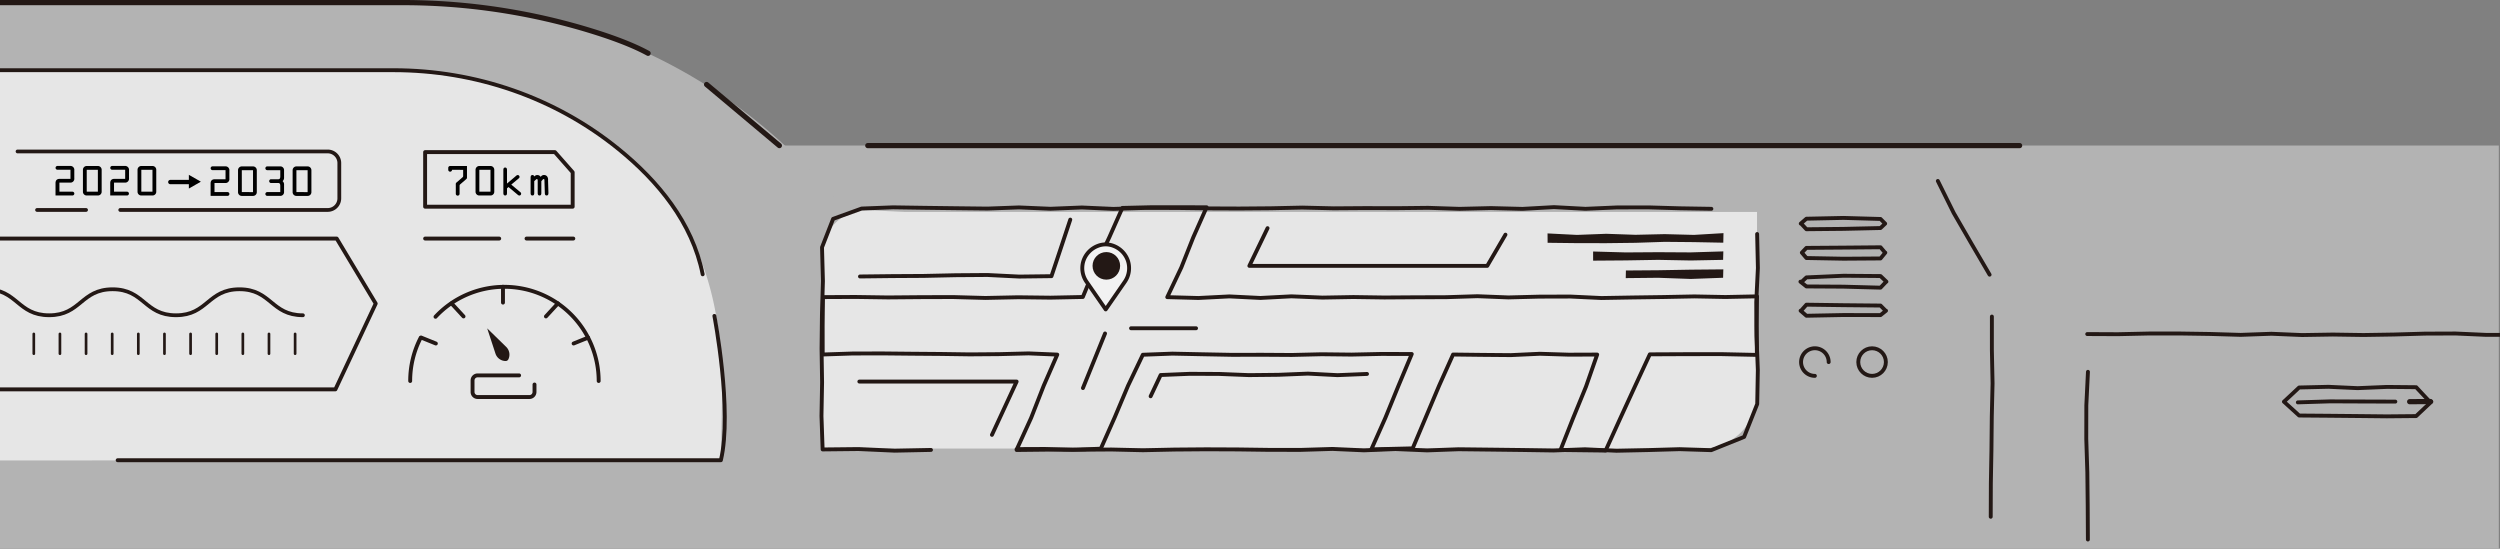 <svg xmlns="http://www.w3.org/2000/svg" viewBox="0 0 1923 422.09">
  <rect x="0" y="0" width="1923" height="422.09" fill="#808080" stroke="none"/>
  <g>
    <g>
      <rect x="-0.5" y="111.92" width="1922.57" height="310.17" fill="#b3b3b3"/>
      <path d="M668,187.79H-.5V2.11H323.36A412.6,412.6,0,0,1,668,187.79Z" fill="#b3b3b3"/>
      <path d="M695.49,163l-27.38-1.3a34,34,0,0,0-35.61,34V345h676.75a42.26,42.26,0,0,0,42.25-42.25V163Z" fill="#e6e6e6"/>
      <path d="M-.5,53.64H307.61A254,254,0,0,1,418,78.86h0C519.5,126,555.5,201.46,555.5,299l-1,55-555,.19Z" fill="#e6e6e6"/>
    </g>
    <polyline points="716.1 346.09 688.24 346.67 660.37 345.41 632.77 345.71 631.88 320.04 632.35 294.08 631.94 268.12 632.23 242.16 633 216.19 632.3 190.23 640.84 168.34 662.73 160.42 686.93 159.48 711.14 159.85 735.35 160.16 759.55 160.44 783.76 159.55 807.97 160.58 832.18 159.6 856.38 160.68 880.59 159.94 904.8 159.96 929.01 160.3 953.22 160.4 977.43 160.2 1001.64 159.67 1025.85 160.24 1050.05 160.07 1074.27 160.13 1098.47 159.86 1122.68 160.64 1146.89 160.05 1171.1 160.67 1195.31 159.32 1219.53 160.62 1243.74 159.56 1267.95 159.52 1292.17 160.22 1316.39 160.62" fill="none" stroke="#231815" stroke-linecap="round" stroke-linejoin="round" stroke-width="3"/>
    <polyline points="1351.59 180 1352.17 206.15 1350.91 232.3 1351.11 258.45 1352.12 284.61 1351.65 310.77 1341.58 336.07 1316.27 346.27 1291.98 345.5 1267.7 346.2 1243.42 346.73 1219.14 345.58 1194.86 346.52 1170.57 346.14 1146.29 345.84 1122 345.56 1097.72 346.45 1073.43 345.42 1049.15 346.4 1024.87 345.32 1000.58 346.06 976.3 346.04 952.02 345.7 927.73 345.6 903.45 345.8 879.16 346.33 854.87 345.76 830.58 345.93 806.29 345.87 782 346.14" fill="none" stroke="#231815" stroke-linecap="round" stroke-linejoin="round" stroke-width="3"/>
    <polyline points="782 345.43 803.66 345.34 825.33 345.94 846.73 345.14 857.41 321.09 867.72 296.63 879.06 272.87 901.76 272.01 924.73 272.5 947.7 272.94 970.68 272.89 993.65 273.04 1016.63 272.49 1039.6 272.75 1062.58 272.25 1085.93 272.31 1075.61 296.93 1065.64 321.36 1054.83 345.65 1086.64 344.87 1096.71 320.97 1106.96 296.66 1117.7 272.7 1139.85 272.97 1162.13 273.16 1184.42 272.12 1206.71 272.81 1228.55 272.73 1219.94 297.4 1209.9 321.93 1200.34 346.15 1235.04 346.58 1246.29 321.82 1257.63 297.15 1269.04 272.56 1296.33 272.43 1323.66 272.39 1351.39 272.99 1351.21 250.5 1351.5 227.96 1327.16 228.46 1303.32 228 1279.47 228.48 1255.63 228.82 1231.79 229.24 1207.94 228.1 1184.1 228.17 1160.26 228.78 1136.41 227.84 1112.57 228.59 1088.73 228.67 1064.88 228.83 1041.04 228.48 1017.19 228.91 993.35 227.94 969.5 229.19 945.65 228 921.8 229.22 897.85 228.56 908.65 205.8 917.9 182.47 928.12 159.44 906.34 159.38 884.67 159.41 863.31 159.93 853.24 182.61 842.53 205.31 832.91 228.44 807.96 228.96 782.97 228.65 757.98 229.19 732.98 228.49 707.99 228.57 683 228.79 658 228.42 633.02 228.53 632.79 250.5 632.82 272.68 655.6 271.92 678.19 271.85 700.79 272.08 723.39 272.26 745.99 272.59 768.59 272.41 791.19 271.83 813.26 272.76 802.83 296.67 793.16 321.41 782.14 345.56" fill="none" stroke="#231815" stroke-linecap="round" stroke-linejoin="round" stroke-width="3"/>
    <polygon points="1325.56 186.68 1303 186.24 1280.5 186.03 1258.01 186.77 1235.51 187.05 1213 187.02 1190.42 186.75 1190.37 179.54 1213 180.69 1235.5 179.83 1257.99 180.61 1280.49 180.09 1303 180.68 1325.7 179.33 1325.56 186.68" fill="#231815"/>
    <polygon points="1325.41 199.88 1300.5 200.37 1275.5 199.88 1250.5 200.31 1225.43 200.5 1225.42 193.46 1250.5 194.16 1275.5 193.99 1300.5 194.14 1325.6 193.37 1325.41 199.88" fill="#231815"/>
    <polygon points="1325.41 213.65 1300.5 214.57 1275.5 213.67 1250.52 213.93 1250.64 208.06 1275.5 207.87 1300.5 207.43 1325.58 207.19 1325.41 213.65" fill="#231815"/>
    <path d="M856.73,189.21h0a16.49,16.49,0,0,0-12.46,0h0A18.72,18.72,0,0,0,833.4,200.6a18.32,18.32,0,0,0,2.35,16.09L850.5,238l14.75-21.31a18.32,18.32,0,0,0,2.35-16.09A18.7,18.7,0,0,0,856.73,189.21Z" fill="#f2f2f2" stroke="#231815" stroke-linecap="round" stroke-linejoin="round" stroke-width="3"/>
    <polyline points="1051.5 287.64 1028.79 288.57 1006.08 287.38 983.36 288.3 960.65 288.54 937.93 287.64 915.22 287.54 892.77 288.47 885.06 304.82" fill="none" stroke="#231815" stroke-linecap="round" stroke-linejoin="round" stroke-width="3"/>
    <polyline points="823.26 168.92 816.1 190.53 808.79 212.43 784 212.74 759.5 211.52 735 211.7 710.51 212.24 686 212.38 661.5 212.67" fill="none" stroke="#231815" stroke-linecap="round" stroke-linejoin="round" stroke-width="3"/>
    <path d="M1396,289.11a10.61,10.61,0,1,1,10.61-10.61" fill="none" stroke="#231815" stroke-linecap="round" stroke-linejoin="round" stroke-width="3"/>
    <circle cx="1440" cy="278.5" r="10.61" fill="none" stroke="#231815" stroke-linecap="round" stroke-linejoin="round" stroke-width="3"/>
    <polygon points="1446.5 175.4 1418 176.05 1389.5 176.33 1385.46 172 1385.13 172 1389.5 168.23 1418 167.62 1446.5 168.43 1450.05 172 1450.07 172 1446.5 175.4" fill="none" stroke="#231815" stroke-linecap="round" stroke-linejoin="round" stroke-width="3"/>
    <polygon points="1446.5 198.8 1418 199 1389.5 198.47 1385.99 194.33 1385.98 194.33 1389.5 190.67 1418 190.46 1446.5 190.2 1450.01 194.33 1450.18 194.33 1446.5 198.8" fill="none" stroke="#231815" stroke-linecap="round" stroke-linejoin="round" stroke-width="3"/>
    <polygon points="1446.5 221.27 1418 220.5 1389.5 220.33 1384.89 216.67 1385.95 216.67 1389.5 213.37 1418 212.11 1446.5 212.34 1451.04 216.67 1450.86 216.67 1446.5 221.27" fill="none" stroke="#231815" stroke-linecap="round" stroke-linejoin="round" stroke-width="3"/>
    <polygon points="1446.5 242.38 1418 242.32 1389.5 242.88 1385.02 239 1385.36 239 1389.5 234.36 1418 234.75 1446.5 235.03 1450.43 239 1450.73 239 1446.5 242.38" fill="none" stroke="#231815" stroke-linecap="round" stroke-linejoin="round" stroke-width="3"/>
    <circle cx="851" cy="204.5" r="10.61" fill="#231815"/>
    <polyline points="1490.58 139.18 1502.78 163.8 1516.53 187.57 1530.4 211.28" fill="none" stroke="#231815" stroke-linecap="round" stroke-linejoin="round" stroke-width="3"/>
    <polyline points="1532.16 243.5 1532.15 269.17 1532.68 294.83 1532.08 320.5 1531.82 346.16 1531.36 371.83 1531.27 397.5" fill="none" stroke="#231815" stroke-linecap="round" stroke-linejoin="round" stroke-width="3"/>
    <polyline points="1605.5 256.96 1629.11 257.07 1652.72 256.54 1676.33 256.52 1699.94 256.88 1723.55 257.58 1747.16 256.73 1770.77 257.72 1794.38 257.33 1817.99 257.69 1841.6 257.31 1865.2 256.62 1888.81 256.53 1912.43 257.59 1936.04 257.59 1959.65 256.49 1983.27 257.71 2006.88 257.16 2030.5 256.29" fill="none" stroke="#231815" stroke-linecap="round" stroke-linejoin="round" stroke-width="3"/>
    <polyline points="1606.05 286 1604.8 311.8 1604.76 337.6 1605.58 363.39 1605.86 389.2 1606 415" fill="none" stroke="#231815" stroke-linecap="round" stroke-linejoin="round" stroke-width="3"/>
    <polygon points="1858.5 320.05 1836 320.26 1813.5 320.02 1791 319.8 1768.5 319.62 1756.81 309 1756.79 309 1768.5 298.06 1791 297.53 1813.5 298.56 1836 297.62 1858.5 297.83 1868.93 309 1870.2 309 1858.5 320.05" fill="none" stroke="#231815" stroke-linecap="round" stroke-linejoin="round" stroke-width="3"/>
    <polyline points="1767.5 309.5 1792.5 308.73 1817.5 308.84 1842.5 308.92" fill="none" stroke="#231815" stroke-linecap="round" stroke-linejoin="round" stroke-width="3"/>
    <line x1="1853.5" y1="308.98" x2="1869.5" y2="308.85" fill="none" stroke="#231815" stroke-linecap="round" stroke-linejoin="round" stroke-width="4"/>
    <path d="M-11.5,2H309.08a494.3,494.3,0,0,1,136,18.88c20,5.74,39.6,12.55,53.43,20.12" fill="none" stroke="#231815" stroke-linecap="round" stroke-linejoin="round" stroke-width="4"/>
    <line x1="543.5" y1="65" x2="599.5" y2="112" fill="none" stroke="#231815" stroke-linecap="round" stroke-linejoin="round" stroke-width="4"/>
    <line x1="667.5" y1="112" x2="1553.5" y2="112" fill="none" stroke="#231815" stroke-linecap="round" stroke-linejoin="round" stroke-width="4"/>
    <path d="M-17.5,54H302.72c62.95,0,124.32,21,173.18,60.74,30.15,24.49,56.73,56.51,64.6,96.26" fill="none" stroke="#231815" stroke-linecap="round" stroke-linejoin="round" stroke-width="3"/>
    <path d="M549.5,243s14,73,5,111H90.5" fill="none" stroke="#231815" stroke-linecap="round" stroke-linejoin="round" stroke-width="3"/>
    <path d="M323.63,259.71a72.18,72.18,0,0,0-8.11,33.35" fill="none" stroke="#231815" stroke-linecap="round" stroke-linejoin="round" stroke-width="3"/>
    <path d="M460.5,293.06A72.49,72.49,0,0,0,335,243.67" fill="none" stroke="#231815" stroke-linecap="round" stroke-linejoin="round" stroke-width="3"/>
    <circle cx="386.73" cy="271.79" r="2.62" fill="#231815"/>
    <path d="M389.36,266.83l-14.62-14.27L381.12,272a8.31,8.31,0,0,0,7.8,5.7h0a2.32,2.32,0,0,0,2.12-1.32h0a8.28,8.28,0,0,0-.44-8A8.44,8.44,0,0,0,389.36,266.83Z" fill="#231815"/>
    <path d="M411.14,295.77v5.75a3.89,3.89,0,0,1-3.89,3.88H367.37a3.88,3.88,0,0,1-3.88-3.88v-8.89a3.88,3.88,0,0,1,3.88-3.88h31.92" fill="none" stroke="#231815" stroke-linecap="round" stroke-linejoin="round" stroke-width="3"/>
    <line x1="386.89" y1="220.57" x2="386.89" y2="232.77" fill="none" stroke="#231815" stroke-linecap="round" stroke-linejoin="round" stroke-width="3"/>
    <line x1="429.17" y1="233.38" x2="419.93" y2="243.41" fill="none" stroke="#231815" stroke-linecap="round" stroke-linejoin="round" stroke-width="3"/>
    <line x1="441.21" y1="264.23" x2="452.39" y2="259.71" fill="none" stroke="#231815" stroke-linecap="round" stroke-linejoin="round" stroke-width="3"/>
    <line x1="347.31" y1="233.38" x2="356.55" y2="243.41" fill="none" stroke="#231815" stroke-linecap="round" stroke-linejoin="round" stroke-width="3"/>
    <line x1="335.27" y1="264.23" x2="324.09" y2="259.71" fill="none" stroke="#231815" stroke-linecap="round" stroke-linejoin="round" stroke-width="3"/>
    <g>
      <path d="M347.71,130.6a1.46,1.46,0,0,1-2.92,0v-1.46a1.48,1.48,0,0,1,1.46-1.46H359.2v8.46c0,1,0,1.14-.79,1.84l-4.08,3.52c-.76.68-.82.73-.82,1.75v5.66a1.46,1.46,0,1,1-2.91,0v-7a1.59,1.59,0,0,1,.76-1.69l4-3.47c1-.84.9-.81.9-2.1v-4Z"/>
      <path d="M377.28,127.68a2.92,2.92,0,0,1,2.92,2.92v16.85a2.87,2.87,0,0,1-2.92,2.92h-8.57a2.87,2.87,0,0,1-2.92-2.92V130.6a2.93,2.93,0,0,1,2.92-2.92Zm0,19.77V130.6h-8.57v16.85Z"/>
      <path d="M396.36,135.79c.49-.44,1.19-1.14,1.86-1.14a1.41,1.41,0,0,1,1.41,1.43c0,.67-.44,1-.94,1.4L393.27,142l6.59,5.48c.52.44,1,.76,1,1.49a1.4,1.4,0,0,1-1.4,1.43,2.14,2.14,0,0,1-1.31-.67l-7-5.86-1.17,1v3.55c0,1-.2,1.93-1.4,1.93s-1.4-1-1.4-1.93V130.8c0-1,.21-1.92,1.4-1.92s1.4,1,1.4,1.92v10.38Z"/>
      <path d="M416.4,139.35v9.09c0,1-.21,1.93-1.4,1.93s-1.4-1-1.4-1.93v-9.36c0-.46.06-1.34-.67-1.34-.32,0-.53.27-.76.47l-1.23,1.14v9.09c0,1-.2,1.93-1.4,1.93s-1.4-1-1.4-1.93V136.63c0-1,.27-2,1.46-2a1.37,1.37,0,0,1,1.34,1.11l.24-.18a3,3,0,0,1,4.69.47l.24-.23a2.76,2.76,0,0,1,2.44-1.17,2.9,2.9,0,0,1,2.34,1.14,4.11,4.11,0,0,1,.67,2.8l.29,9.68c0,1-.12,2.1-1.37,2.1s-1.37-1-1.4-1.9l-.29-9.24c0-.5.11-1.49-.64-1.49-.41,0-.94.7-1.17,1Z"/>
    </g>
    <g>
      <path d="M45.71,147.45h10a1.46,1.46,0,0,1,0,2.92h-13v-9.51c0-2.18,1.11-3.29,3.3-3.29h8.19v-7h-10a1.46,1.46,0,1,1,0-2.92h9.68a3,3,0,0,1,3.27,3.41v6a3,3,0,0,1-3.27,3.41H45.71Z"/>
      <path d="M75.28,127.68a2.92,2.92,0,0,1,2.92,2.92v16.85a2.87,2.87,0,0,1-2.92,2.92H66.71a2.87,2.87,0,0,1-2.92-2.92V130.6a2.93,2.93,0,0,1,2.92-2.92Zm0,19.77V130.6H66.71v16.85Z"/>
      <path d="M87.71,147.45h10a1.46,1.46,0,1,1,0,2.92H84.79v-9.51c0-2.18,1.11-3.29,3.3-3.29h8.19v-7h-10a1.46,1.46,0,1,1,0-2.92h9.68a3,3,0,0,1,3.27,3.41v6a3.07,3.07,0,0,1-.91,2.6,3,3,0,0,1-2.36.81H87.71Z"/>
      <path d="M117.28,127.68a2.92,2.92,0,0,1,2.92,2.92v16.85a2.87,2.87,0,0,1-2.92,2.92h-8.57a2.87,2.87,0,0,1-2.92-2.92V130.6a2.93,2.93,0,0,1,2.92-2.92Zm0,19.77V130.6h-8.57v16.85Z"/>
    </g>
    <polygon points="440.5 159 327 159 327 117 426.83 117 440.5 132.5 440.5 159" fill="none" stroke="#231815" stroke-linecap="round" stroke-linejoin="round" stroke-width="3"/>
    <polygon points="258 299.5 -16 299.5 -16 183.5 259 183.5 289 233.5 258 299.5" fill="none" stroke="#231815" stroke-linecap="round" stroke-linejoin="round" stroke-width="3"/>
    <line x1="327" y1="183.5" x2="384" y2="183.5" fill="none" stroke="#231815" stroke-linecap="round" stroke-linejoin="round" stroke-width="3"/>
    <line x1="405" y1="183.5" x2="441" y2="183.5" fill="none" stroke="#231815" stroke-linecap="round" stroke-linejoin="round" stroke-width="3"/>
    <polyline points="1158 180.5 1144 204.5 961 204.5 975 175.5" fill="none" stroke="#231815" stroke-linecap="round" stroke-linejoin="round" stroke-width="3"/>
    <polyline points="661 293.5 782 293.5 763 334.5" fill="none" stroke="#231815" stroke-linecap="round" stroke-linejoin="round" stroke-width="3"/>
    <line x1="870" y1="252.5" x2="920" y2="252.5" fill="none" stroke="#231815" stroke-linecap="round" stroke-linejoin="round" stroke-width="3"/>
    <line x1="850" y1="256.5" x2="833" y2="298.5" fill="none" stroke="#231815" stroke-linecap="round" stroke-linejoin="round" stroke-width="3"/>
    <line x1="66.2" y1="161.5" x2="28.5" y2="161.5" fill="none" stroke="#231815" stroke-linecap="round" stroke-linejoin="round" stroke-width="2.9"/>
    <path d="M13.5,116.5H252.06a8.94,8.94,0,0,1,8.94,8.94v27.12a8.94,8.94,0,0,1-8.94,8.94H92.5" fill="none" stroke="#231815" stroke-linecap="round" stroke-linejoin="round" stroke-width="2.9"/>
    <line x1="26" y1="256.85" x2="26" y2="272.06" fill="none" stroke="#231815" stroke-linecap="round" stroke-linejoin="round" stroke-width="2.07"/>
    <line x1="46.1" y1="256.85" x2="46.1" y2="272.06" fill="none" stroke="#231815" stroke-linecap="round" stroke-linejoin="round" stroke-width="2.07"/>
    <line x1="66.2" y1="256.85" x2="66.2" y2="272.06" fill="none" stroke="#231815" stroke-linecap="round" stroke-linejoin="round" stroke-width="2.07"/>
    <line x1="86.3" y1="256.85" x2="86.3" y2="272.06" fill="none" stroke="#231815" stroke-linecap="round" stroke-linejoin="round" stroke-width="2.07"/>
    <line x1="106.4" y1="256.85" x2="106.4" y2="272.06" fill="none" stroke="#231815" stroke-linecap="round" stroke-linejoin="round" stroke-width="2.07"/>
    <line x1="126.5" y1="256.85" x2="126.5" y2="272.06" fill="none" stroke="#231815" stroke-linecap="round" stroke-linejoin="round" stroke-width="2.07"/>
    <line x1="146.6" y1="256.85" x2="146.6" y2="272.06" fill="none" stroke="#231815" stroke-linecap="round" stroke-linejoin="round" stroke-width="2.07"/>
    <line x1="166.7" y1="256.85" x2="166.7" y2="272.06" fill="none" stroke="#231815" stroke-linecap="round" stroke-linejoin="round" stroke-width="2.07"/>
    <line x1="186.8" y1="256.85" x2="186.8" y2="272.06" fill="none" stroke="#231815" stroke-linecap="round" stroke-linejoin="round" stroke-width="2.07"/>
    <line x1="206.9" y1="256.85" x2="206.9" y2="272.06" fill="none" stroke="#231815" stroke-linecap="round" stroke-linejoin="round" stroke-width="2.07"/>
    <line x1="227" y1="256.85" x2="227" y2="272.06" fill="none" stroke="#231815" stroke-linecap="round" stroke-linejoin="round" stroke-width="2.07"/>
    <g>
      <path d="M165,147.75h10a1.46,1.46,0,0,1,0,2.92h-13v-9.51c0-2.19,1.11-3.29,3.29-3.29h8.2v-7h-10a1.46,1.46,0,0,1,0-2.92h9.68a3,3,0,0,1,3.26,3.41v6a3,3,0,0,1-3.26,3.41H165Z"/>
      <path d="M194.62,128a2.92,2.92,0,0,1,2.91,2.92v16.85a2.87,2.87,0,0,1-2.91,2.92H186a2.87,2.87,0,0,1-2.91-2.92V130.9A2.92,2.92,0,0,1,186,128Zm0,19.77V130.9H186v16.85Z"/>
      <path d="M205.59,130.9a1.46,1.46,0,1,1,0-2.92h10a2.85,2.85,0,0,1,2.91,2.92v5.6a3.37,3.37,0,0,1-1.13,2.82,3.4,3.4,0,0,1,1.13,2.83v5.6a2.85,2.85,0,0,1-2.91,2.92h-10a1.46,1.46,0,0,1,0-2.92h10v-4.84c0-1.63-.64-2.13-1.46-2.13h-5.72a1.46,1.46,0,0,1,0-2.91h5.72c.82,0,1.46-.5,1.46-2.13V130.9Z"/>
      <path d="M236.62,128a2.92,2.92,0,0,1,2.91,2.92v16.85a2.87,2.87,0,0,1-2.91,2.92H228a2.87,2.87,0,0,1-2.91-2.92V130.9A2.92,2.92,0,0,1,228,128Zm0,19.77V130.9H228v16.85Z"/>
    </g>
    <line x1="131" y1="140.03" x2="149.33" y2="140.03" fill="none" stroke="#000" stroke-linecap="round" stroke-linejoin="round" stroke-width="3.33"/>
    <polygon points="145.27 134.47 145.27 145.03 154.5 139.75 145.27 134.47"/>
    <path d="M-11,222.5c24.4,0,24.4,20,48.8,20s24.4-20,48.8-20,24.39,20,48.79,20,24.4-20,48.81-20,24.4,20,48.8,20" fill="none" stroke="#231815" stroke-linecap="round" stroke-linejoin="round" stroke-width="2.9"/>
  </g>
</svg>
